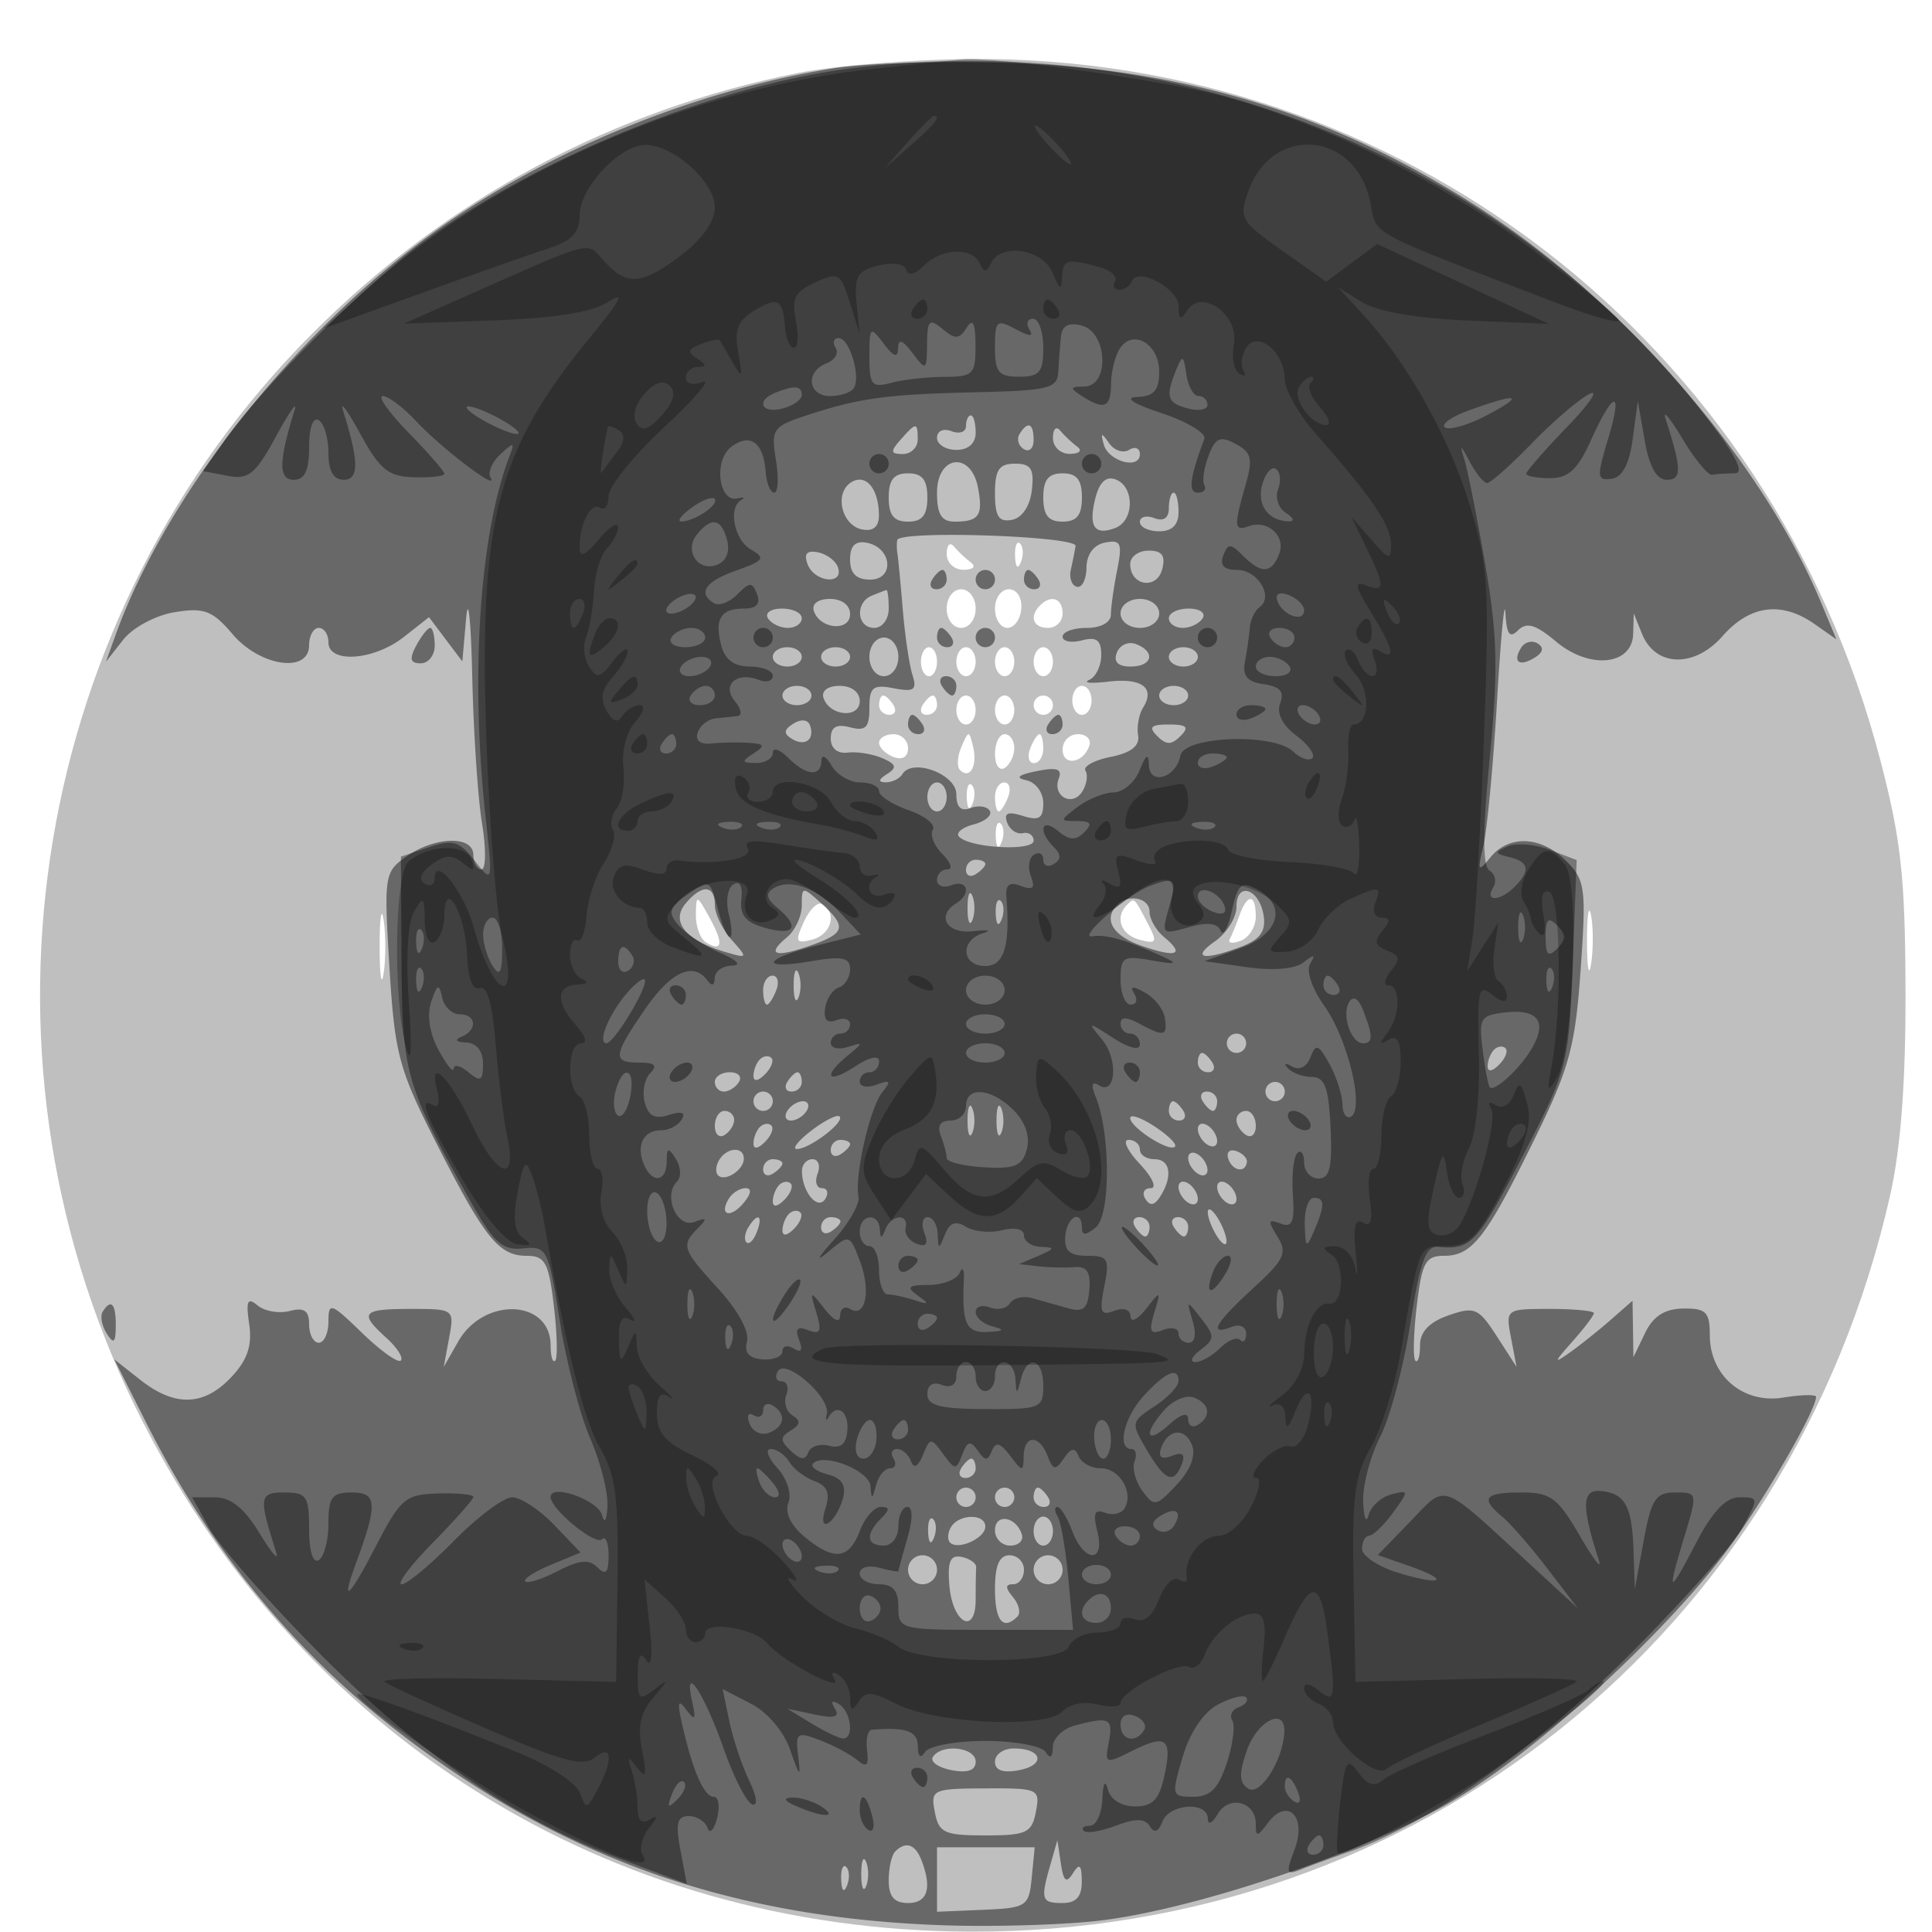 <svg xmlns="http://www.w3.org/2000/svg" width="200" height="200" fill="#000000"><path fill-opacity=".251" fill-rule="evenodd" d="M82.633 7.553c-19.188 3.812-36.307 12.976-50.205 26.875C3.303 63.552-4.163 108.4 13.937 145.5c16.587 33.999 48.875 54.333 86.485 54.465 46.315.163 84.983-30.782 95.244-76.222 1.108-4.907 1.622-11.758 1.592-21.243-.036-11.739-.46-15.594-2.624-23.872C183.303 35.283 145.008 5.78 100.5 6.107c-6.05.045-14.09.695-17.867 1.446M98 57.333c0 .927.777 1.66 1.75 1.652.999-.009 1.321-.336.75-.762-.55-.41-1.338-1.154-1.75-1.651s-.75-.155-.75.761m7.079.25c.048 1.165.285 1.402.604.605.289-.722.253-1.585-.079-1.917s-.568.258-.525 1.312M98 63c0 1.111.667 2 1.5 2s1.5-.889 1.5-2-.667-2-1.5-2-1.5.889-1.5 2m5 0c0 1.1.579 2 1.287 2s1.355-.9 1.438-2c.086-1.143-.466-2-1.287-2-.791 0-1.438.9-1.438 2m4.667-.333c-1.151 1.15-.729 2.333.833 2.333.825 0 1.5-.675 1.5-1.5 0-1.562-1.183-1.984-2.333-.833M95.333 68.5c0 .825.375 1.5.834 1.5s.833-.675.833-1.5-.375-1.5-.833-1.5c-.459 0-.834.675-.834 1.5m3.667 0c0 .825.45 1.5 1 1.5s1-.675 1-1.5-.45-1.5-1-1.5-1 .675-1 1.5m4 0c0 .825.45 1.5 1 1.5s1-.675 1-1.5-.45-1.5-1-1.5-1 .675-1 1.5m4 0c0 .825.45 1.5 1 1.5s1-.675 1-1.5-.45-1.5-1-1.5-1 .675-1 1.5m4 4c0 .825.45 1.5 1 1.5s1-.675 1-1.5-.45-1.5-1-1.5-1 .675-1 1.5M91 73c0 .55.477 1 1.059 1s.781-.45.441-1-.816-1-1.059-1-.441.45-.441 1m4.5 0c-.34.55-.141 1 .441 1S97 73.55 97 73s-.198-1-.441-1-.719.45-1.059 1m3.5.5c0 .825.45 1.5 1 1.5s1-.675 1-1.5-.45-1.5-1-1.5-1 .675-1 1.5m4 0c0 .825.45 1.5 1 1.5s1-.675 1-1.5-.45-1.5-1-1.5-1 .675-1 1.5m4-.5c0 .55.45 1 1 1s1-.45 1-1-.45-1-1-1-1 .45-1 1m-16 3.893c0 .491.675 1.152 1.5 1.469.914.35 1.5.001 1.5-.893 0-.808-.675-1.469-1.5-1.469s-1.5.402-1.5.893m8.531.4c-.428.986-.497 2.074-.155 2.417 1.016 1.015 1.835-.411 1.367-2.382-.414-1.747-.468-1.748-1.212-.035m3.469.766c0 1.132.45 1.781 1 1.441s1-1.266 1-2.059S104.55 76 104 76s-1 .927-1 2.059m3.638-.559c-.316.825-.139 1.5.393 1.5.533 0 .969-.675.969-1.5s-.177-1.5-.393-1.5-.652.675-.969 1.5m3.362.083c0 1.766 2.153 1.459 2.771-.395.218-.654-.317-1.188-1.188-1.188-.87 0-1.583.713-1.583 1.583m-9.921 5c.048 1.165.285 1.402.604.605.289-.722.253-1.585-.079-1.917s-.568.258-.525 1.312M103 82.5c0 .825.177 1.5.393 1.5s.652-.675.969-1.5.139-1.5-.393-1.5c-.533 0-.969.675-.969 1.5m.079 4.083c.048 1.165.285 1.402.604.605.289-.722.253-1.585-.079-1.917s-.568.258-.525 1.312M39.3 98c0 3.025.187 4.263.416 2.75s.229-3.987 0-5.5-.416-.275-.416 2.75m32.735-3.309c-.019 1.205.445 2.488 1.032 2.85 1.724 1.066 1.867.132.387-2.543-1.334-2.409-1.384-2.42-1.419-.307m11.184.728c-.947 2.078-.847 2.296.854 1.852 1.967-.515 2.613-2.729 1.073-3.681-.469-.29-1.337.533-1.927 1.829m33.448-1.752c-1.298 1.298-.641 3.107 1.316 3.618 1.748.457 1.85.264.864-1.633-1.457-2.805-1.407-2.759-2.18-1.985m11.647 1.083c-.342.963-.801 2.082-1.02 2.489-.219.406.3.47 1.154.143.854-.328 1.552-1.448 1.552-2.489 0-2.373-.866-2.447-1.686-.143m35.972 2.75c.008 2.75.202 3.756.432 2.236s.223-3.77-.014-5-.425.014-.418 2.764"/><path fill-opacity=".455" fill-rule="evenodd" d="M86.5 7.039c-13.455 2.098-27.925 7.765-39.278 15.382-15.338 10.29-29.753 28.021-35.295 43.412l-.96 2.667 1.791-2.276c1-1.272 3.358-2.531 5.341-2.853 3.04-.493 3.9-.165 5.976 2.277C26.93 69.006 32 69.737 32 66.789c0-.984.45-1.789 1-1.789s1 .675 1 1.5c0 2.212 4.704 1.878 7.797-.555l2.612-2.054 1.726 2.289 1.727 2.289.394-4.485c.217-2.466.5.241.629 6.016s.586 12.638 1.016 15.25.403 4.75-.06 4.75c-.462 0-.841-.675-.841-1.5 0-2.019-3.941-1.93-6.919.156-2.29 1.604-2.345 1.964-1.766 11.472.546 8.96.964 10.538 4.8 18.094C50.161 128.165 51.626 130 54.516 130c1.912 0 2.287.691 2.82 5.191.338 2.855.401 5.405.14 5.667-.262.261-.476-.445-.476-1.569 0-4.786-6.898-5.086-9.565-.416l-1.5 2.627.557-3c.552-2.973.517-3-3.967-3-5.068 0-5.401.397-2.519 3.006 1.104.998 1.772 2.05 1.485 2.336s-2.089-.999-4.006-2.857c-3.23-3.13-3.485-3.217-3.485-1.181 0 1.208-.45 2.196-1 2.196s-1-.858-1-1.906c0-1.416-.516-1.772-2.005-1.382-1.103.288-2.599.032-3.324-.57-1.053-.874-1.228-.485-.873 1.938.324 2.203-.183 3.701-1.851 5.476-2.828 3.01-5.833 3.108-9.397.305l-2.719-2.139 3.217 6.389c6.84 13.581 15.635 24.241 27.18 32.94 16.739 12.613 33.918 18.556 55.675 19.26 5.136.167 12.321-.055 15.967-.493 10.08-1.21 27.623-7.16 36.505-12.383 9.009-5.297 22.875-18.12 29.126-26.935 3.783-5.333 8.499-13.601 8.499-14.897 0-.263-1.524-.23-3.387.072-4.163.676-7.613-2.254-7.613-6.464 0-2.386-.398-2.784-2.75-2.75-1.923.027-3.112.791-3.955 2.539l-1.205 2.5-.045-2.924-.045-2.925-2.25 1.972c-1.238 1.085-3.15 2.612-4.25 3.394-1.695 1.205-1.657 1.036.25-1.112 1.237-1.394 2.25-2.73 2.25-2.969 0-.24-2.059-.436-4.575-.436-4.544 0-4.571.02-4.003 3l.572 3-2.05-3.179c-1.883-2.919-2.293-3.095-4.997-2.153-1.982.691-2.947 1.705-2.947 3.096 0 1.138-.214 1.855-.476 1.594-.261-.262-.198-2.812.14-5.667.533-4.5.908-5.191 2.82-5.191 2.91 0 4.349-1.851 9.332-12 3.652-7.437 4.254-9.64 4.812-17.617.591-8.433.479-9.276-1.495-11.25-2.587-2.587-5.909-2.75-7.841-.383-1.289 1.579-1.36 1.457-.726-1.25.386-1.65 1.021-8.4 1.41-15s.778-10.672.866-9.05c.12 2.233.439 2.669 1.315 1.793s1.83-.59 3.928 1.175c3.453 2.906 7.882 2.47 7.978-.785l.064-2.133.855 2.118c1.39 3.441 5.425 3.55 8.341.227 2.814-3.206 6.099-3.639 9.507-1.252l2.275 1.594-1.605-3.844c-6.112-14.636-20.393-31.139-35.282-40.77C138.234 11.88 122.851 7.122 104.5 6.506c-6.6-.222-14.7.018-18 .533M100 44.107c0 .609-.675.848-1.5.531-.842-.323-1.5-.025-1.5.679 0 .69.9 1.254 2 1.254 1.253 0 2-.666 2-1.785 0-.982-.225-1.786-.5-1.786s-.5.498-.5 1.107m-6.789 1.431c-1.066 1.208-1.022 1.462.25 1.462.846 0 1.539-.675 1.539-1.5 0-1.824-.15-1.82-1.789.038m12.332-.607c-.317.512-.118 1.213.441 1.559s1.016-.074 1.016-.931c0-1.757-.6-2.015-1.457-.628m3.457.402c0 .927.777 1.66 1.75 1.652.999-.009 1.321-.336.75-.762-.55-.41-1.338-1.154-1.75-1.651s-.75-.155-.75.761m5.257.667c.483 1.774 3.743 2.657 3.743 1.014 0-.622-.5-.823-1.112-.445-.611.378-1.546.067-2.076-.691-.793-1.133-.891-1.111-.555.122M97 51c0 2.242.463 3 1.833 3 2.518 0 2.958-.644 2.407-3.524-.725-3.793-4.24-3.359-4.24.524m6 .073c0 2.387.391 3 1.75 2.742 1.055-.2 1.876-1.42 2.066-3.074.255-2.206-.087-2.741-1.75-2.741-1.64 0-2.066.634-2.066 3.073m-14.875-1.15c-1.796 1.109-1.013 4.475 1.136 4.889 1.142.22 1.734-.291 1.724-1.489-.023-2.754-1.351-4.333-2.86-3.4M92 51.5c0 1.833.533 2.5 2 2.5s2-.667 2-2.5-.533-2.5-2-2.5-2 .667-2 2.5m16 0c0 1.833.533 2.5 2 2.5s2-.667 2-2.5-.533-2.5-2-2.5-2 .667-2 2.5m5.39.082c-.736 2.934-.087 3.899 2.067 3.073 1.971-.757 2.009-4.262.053-5.013-1.003-.385-1.695.249-2.12 1.94m7.61 1.025c0 1.018-.55 1.396-1.5 1.031-.825-.316-1.5-.139-1.5.393 0 .533.9.969 2 .969q2 0 2-2c0-1.1-.225-2-.5-2s-.5.723-.5 1.607m-28.118 3.301c-.066.325-.056.957.02 1.404.077.446.324 3.03.549 5.743.225 2.712.677 5.774 1.004 6.804.497 1.564.178 1.794-1.93 1.391-2.16-.413-2.525-.119-2.525 2.04 0 2.03-.39 2.421-2 2-1.414-.37-2-.031-2 1.156 0 1.016.692 1.594 1.75 1.463.963-.119 2.575.14 3.584.576 1.443.624 1.549.974.5 1.639-.91.577-.955.85-.143.861.655.008 1.432-.375 1.726-.851 1.044-1.69 5.583.009 5.583 2.09 0 1.339.48 1.806 1.468 1.427.807-.31 1.702-.184 1.989.279.286.463-.467 1.101-1.675 1.417-1.207.315-1.876.893-1.486 1.283 1.174 1.173 7.704 1.511 7.704.398 0-.565-.506-.915-1.125-.778-.619.138-1.347-.36-1.618-1.105-.359-.985.084-1.172 1.625-.683 1.674.532 2.118.255 2.118-1.321 0-1.097-.787-2.162-1.75-2.367-1.193-.255-.856-.556 1.058-.946 2.092-.427 2.677-.231 2.294.768-.703 1.831 1.42 2.986 2.444 1.33.452-.732.597-1.695.322-2.14s.897-1.089 2.606-1.431c2.114-.423 3.022-1.138 2.841-2.238-.146-.889.088-2.179.519-2.867 1.281-2.042-.129-3.099-3.589-2.69-1.785.211-2.682.134-1.995-.172.688-.305 1.25-1.47 1.25-2.588 0-1.541-.484-1.907-2-1.51-1.1.287-2 .115-2-.384 0-.498 1.125-.906 2.5-.906 1.455 0 2.5-.575 2.5-1.375 0-.756.29-2.827.645-4.601.56-2.799.394-3.178-1.25-2.857-1.169.227-1.906 1.22-1.923 2.593-.016 1.223-.463 2.115-.994 1.982s-.813-.917-.629-1.742c.185-.825.407-1.939.494-2.476.167-1.038-18.254-1.653-18.461-.616M88 57.927c0 1.431.642 2.073 2.073 2.073 2.563 0 2.272-3.31-.334-3.812-1.2-.231-1.739.308-1.739 1.739m-4.39.5c.71 1.849 3.753 2.162 3.14.323-.228-.687-1.164-1.395-2.079-1.573-1.16-.225-1.481.154-1.061 1.25m33.39-.034c0 2.251 2.743 2.697 3.308.538.368-1.409-.01-1.931-1.402-1.931-1.048 0-1.906.627-1.906 1.393M96.5 60c-.34.55-.141 1 .441 1S98 60.55 98 60s-.198-1-.441-1-.719.45-1.059 1m4.5 0c0 .55.45 1 1 1s1-.45 1-1-.45-1-1-1-1 .45-1 1m5 0c0 .55.477 1 1.059 1s.781-.45.441-1-.816-1-1.059-1-.441.45-.441 1m-15.75 1.662c-1.758.71-1.562 3.338.25 3.338.833 0 1.5-.889 1.5-2 0-1.1-.112-1.964-.25-1.921s-.812.306-1.5.583m-6 1.588c.63 1.892 3.75 2.161 3.75.323 0-.927-.855-1.573-2.083-1.573-1.222 0-1.912.517-1.667 1.25m31.75.25c0 .833.889 1.5 2 1.5s2-.667 2-1.5-.889-1.5-2-1.5-2 .667-2 1.5m-36.5.5c.34.55 1.266 1 2.059 1S83 64.55 83 64s-.927-1-2.059-1-1.781.45-1.441 1m41.5 0c0 .55.648 1 1.441 1s1.719-.45 2.059-1-.309-1-1.441-1-2.059.45-2.059 1m-77.911 2.833c-.741 1.385-.627 1.834.465 1.834.795 0 1.446-.825 1.446-1.834 0-1.008-.209-1.833-.465-1.833-.255 0-.906.825-1.446 1.833M97 66c0 .55.477 1 1.059 1s.781-.45.441-1-.816-1-1.059-1-.441.45-.441 1m4 0c0 .55.45 1 1 1s1-.45 1-1-.45-1-1-1-1 .45-1 1m-11 2c0 1.111.667 2 1.5 2s1.5-.889 1.5-2-.667-2-1.5-2-1.5.889-1.5 2m25.614-.437c-.364.949.117 1.437 1.417 1.437 2.276 0 2.638-1.529.552-2.33a1.534 1.534 0 0 0-1.969.893m41.855-.513c-.918 1.486-.188 2.012 1.417 1.021.859-.532.962-1.047.29-1.462-.571-.353-1.339-.154-1.707.441M80 68c0 .55.675 1 1.5 1s1.5-.45 1.5-1-.675-1-1.5-1-1.5.45-1.5 1m5 0c0 .55.675 1 1.5 1s1.5-.45 1.5-1-.675-1-1.5-1-1.5.45-1.5 1m36 0c0 .55.675 1 1.5 1s1.5-.45 1.5-1-.675-1-1.5-1-1.5.45-1.5 1m-23.5 3c.34.55.816 1 1.059 1s.441-.45.441-1-.477-1-1.059-1-.781.45-.441 1M81 72c0 .55.675 1 1.5 1s1.5-.45 1.5-1-.675-1-1.5-1-1.5.45-1.5 1m4.25.25c.63 1.892 3.75 2.161 3.75.323 0-.927-.855-1.573-2.083-1.573-1.222 0-1.912.517-1.667 1.25M120 72c0 .55.675 1 1.5 1s1.5-.45 1.5-1-.675-1-1.5-1-1.5.45-1.5 1m-37.857 2.907c-1.006.625-1.053 1.03-.183 1.568 1.372.848 2.402.097 1.894-1.38-.208-.606-.914-.683-1.711-.188M94 75c0 .55.477 1 1.059 1s.781-.45.441-1-.816-1-1.059-1-.441.45-.441 1m14.5 0c-.34.55-.141 1 .441 1S110 75.55 110 75s-.198-1-.441-1-.719.45-1.059 1m11.3 1.2c.933.933 1.467.933 2.4 0s.667-1.2-1.2-1.2-2.133.267-1.2 1.2M96 82.5c0 .825.45 1.5 1 1.5s1-.675 1-1.5-.45-1.5-1-1.5-1 .675-1 1.5m4 7.559c0 .582.45.781 1 .441s1-.816 1-1.059-.45-.441-1-.441-1 .477-1 1.059M70.958 93.55c-1.543 1.859.022 3.785 4.042 4.976 2.423.717 2.446.679.75-1.222-.963-1.079-1.75-2.714-1.75-3.633 0-2.094-1.359-2.148-3.042-.121M83 93.723c0 1.117-.686 2.601-1.524 3.297-2.189 1.817-1.283 2.157 2.362.887 3.696-1.289 3.871-1.955 1.162-4.407-1.938-1.754-2-1.747-2 .223m17.158.277c0 1.375.227 1.938.504 1.25.278-.687.278-1.812 0-2.5-.277-.687-.504-.125-.504 1.25M128 93.86c0 1.115-1 2.727-2.223 3.583-2.525 1.769-1.184 2.042 2.727.555 1.917-.728 2.548-1.593 2.315-3.171-.415-2.824-2.819-3.648-2.819-.967m-24.921.723c.048 1.165.285 1.402.604.605.289-.722.253-1.585-.079-1.917s-.568.258-.525 1.312m12.588-.916c-1.494 1.493-.489 3.199 2.495 4.24 3.645 1.27 4.551.93 2.362-.887-.838-.696-1.524-1.885-1.524-2.642 0-1.425-2.159-1.885-3.333-.711M82.158 102c0 1.375.227 1.938.504 1.25.278-.687.278-1.812 0-2.5-.277-.687-.504-.125-.504 1.25m-3.158.5c0 .825.177 1.5.393 1.5s.652-.675.969-1.5.139-1.5-.393-1.5c-.533 0-.969.675-.969 1.5m48 5.5c0 .55.45 1 1 1s1-.45 1-1-.45-1-1-1-1 .45-1 1m27.667.667c-.367.366-.667 1.131-.667 1.7 0 .626.466.567 1.183-.15.651-.651.951-1.416.667-1.7s-.817-.217-1.183.15m-76 1c-.367.366-.667 1.131-.667 1.7 0 .626.466.567 1.183-.15.651-.651.951-1.416.667-1.7s-.817-.217-1.183.15M124 110c0 .55.477 1 1.059 1s.781-.45.441-1-.816-1-1.059-1-.441.45-.441 1m-50 2c0 .55.423 1 .941 1s1.219-.45 1.559-1-.084-1-.941-1-1.559.45-1.559 1m7.5 0c-.34.55-.141 1 .441 1S83 112.55 83 112s-.198-1-.441-1-.719.45-1.059 1m49.5 1c0 .55.45 1 1 1s1-.45 1-1-.45-1-1-1-1 .45-1 1m-53 1c0 .55.45 1 1 1s1-.45 1-1-.45-1-1-1-1 .45-1 1m46.5 0c.34.55.816 1 1.059 1s.441-.45.441-1-.477-1-1.059-1-.781.45-.441 1m-43 1c-.34.55-.168 1 .382 1s1.278-.45 1.618-1 .168-1-.382-1-1.278.45-1.618 1m18.658 1c0 1.375.227 1.938.504 1.25.278-.687.278-1.812 0-2.5-.277-.687-.504-.125-.504 1.25m3 0c0 1.375.227 1.938.504 1.25.278-.687.278-1.812 0-2.5-.277-.687-.504-.125-.504 1.25M121 115c0 .55.477 1 1.059 1s.781-.45.441-1-.816-1-1.059-1-.441.45-.441 1m-47 1.559c0 .857.45 1.281 1 .941s1-1.041 1-1.559-.45-.941-1-.941-1 .702-1 1.559m9.985.487c-1.367 1.05-2.035 1.905-1.485 1.9 1.323-.013 4.978-2.802 4.412-3.367-.243-.243-1.56.417-2.927 1.467m33.015-1.31c0 .974 4.035 3.562 4.629 2.969.238-.239-.706-1.18-2.098-2.093-1.392-.912-2.531-1.306-2.531-.876m11 .205c0 .518.45 1.219 1 1.559s1-.084 1-.941-.45-1.559-1-1.559-1 .423-1 .941m-49.333.726c-.367.366-.667 1.131-.667 1.7 0 .626.466.567 1.183-.15.651-.651.951-1.416.667-1.7s-.817-.217-1.183.15m45.333.215c0 .55.45 1.278 1 1.618s1 .168 1-.382-.45-1.278-1-1.618-1-.168-1 .382m-38 2.177c0 .582.45.781 1 .441s1-.816 1-1.059-.45-.441-1-.441-1 .477-1 1.059m32 1.441c1.296 1.379 1.796 2.5 1.115 2.5-.678 0-.925.498-.549 1.107.477.771.944.696 1.544-.25 1.327-2.094 1.048-3.857-.61-3.857-.825 0-1.5-.45-1.5-1s-.528-1-1.174-1-.118 1.125 1.174 2.5m-43.541-.433c-.363.586-.419 1.306-.126 1.6.717.716 2.667-.546 2.667-1.726 0-1.278-1.726-1.193-2.541.126m48.541-.185c0 .55.45 1.278 1 1.618s1 .168 1-.382-.45-1.278-1-1.618-1-.168-1 .382m4.15.068c.43 1.289 1.801 1.521 1.925.325.041-.399-.465-.905-1.125-1.125s-1.02.14-.8.8M79 121.059c0 .582.45.781 1 .441s1-.816 1-1.059-.45-.441-1-.441-1 .477-1 1.059m4.015.191c.027 2.171 1.654 4.094 2.419 2.857.376-.609.222-1.107-.344-1.107-.565 0-.768-.675-.452-1.5.317-.825.078-1.5-.531-1.5s-1.1.563-1.092 1.25m-2.348 1.417c-.367.366-.667 1.131-.667 1.7 0 .626.466.567 1.183-.15.651-.651.951-1.416.667-1.7s-.817-.217-1.183.15m41.333.215c0 .55.45 1.278 1 1.618s1 .168 1-.382-.45-1.278-1-1.618-1-.168-1 .382m4 0c0 .55.45 1.278 1 1.618s1 .168 1-.382-.45-1.278-1-1.618-1-.168-1 .382m-50.541 1.185c-1.076 1.741.149 2.11 1.521.457.789-.95.865-1.524.201-1.524-.584 0-1.36.48-1.722 1.067m6.208 1.6c-.367.366-.667 1.131-.667 1.7 0 .626.466.567 1.183-.15.651-.651.951-1.416.667-1.7s-.817-.217-1.183.15m43.364-.167c0 .55.436 1.675.969 2.5s.969 1.05.969.5-.436-1.675-.969-2.5-.969-1.05-.969-.5m-47.572 1.567c-.363.586-.445 1.281-.183 1.543s.743-.218 1.069-1.067c.676-1.762.1-2.072-.886-.476m7.541-.008c0 .582.45.781 1 .441s1-.816 1-1.059-.45-.441-1-.441-1 .477-1 1.059m32.5-.059c.34.55.816 1 1.059 1s.441-.45.441-1-.477-1-1.059-1-.781.45-.441 1m4 0c.34.55.816 1 1.059 1s.441-.45.441-1-.477-1-1.059-1-.781.45-.441 1m-110.875 8.798c-.271.439-.08 1.451.426 2.25.717 1.134.922.959.934-.798.015-2.313-.493-2.856-1.36-1.452M99.5 152c-.34.55-.141 1 .441 1s1.059-.45 1.059-1-.198-1-.441-1-.719.45-1.059 1m-.5 3c0 .55.45 1 1 1s1-.45 1-1-.45-1-1-1-1 .45-1 1m4 0c0 .55.45 1 1 1s1-.45 1-1-.45-1-1-1-1 .45-1 1m4 0c0 .55.477 1 1.059 1s.781-.45.441-1-.816-1-1.059-1-.441.45-.441 1m-10.921 3.583c.048 1.165.285 1.402.604.605.289-.722.253-1.585-.079-1.917s-.568.258-.525 1.312m2.38-.516c-.363.586-.409 1.317-.102 1.623.822.823 3.643-.461 3.643-1.659 0-1.357-2.697-1.33-3.541.036m4.541.35c0 .87.713 1.583 1.583 1.583.871 0 1.406-.534 1.188-1.187-.618-1.855-2.771-2.162-2.771-.396m4 .083c0 .825.45 1.5 1 1.5s1-.675 1-1.5-.45-1.5-1-1.5-1 .675-1 1.5m-13 4c0 .825.675 1.5 1.5 1.5s1.5-.675 1.5-1.5-.675-1.5-1.5-1.5-1.5.675-1.5 1.5m4.276 1.601c.319 3.941 2.724 5.249 2.724 1.482 0-1.421.024-2.921.053-3.333s-.643-.895-1.494-1.072c-1.183-.247-1.485.44-1.283 2.923m4.724.399c0 3.302.839 4.328 2.325 2.842.362-.362.156-1.262-.456-2-.819-.987-.817-1.342.009-1.342.617 0 1.122-.675 1.122-1.5s-.675-1.5-1.5-1.5c-1.048 0-1.5 1.056-1.5 3.5m4-2c0 .825.675 1.5 1.5 1.5s1.5-.675 1.5-1.5-.675-1.5-1.5-1.5-1.5.675-1.5 1.5m-10.429 19.386c-.301.487.572 1.099 1.941 1.361 1.665.318 2.488.025 2.488-.886 0-1.501-3.559-1.883-4.429-.475m6.429.475c0 .911.823 1.204 2.488.886 2.823-.54 2.407-2.247-.547-2.247-1.068 0-1.941.613-1.941 1.361m-6.229 5.219c.412 2.157.981 2.42 5.229 2.42 4.263 0 4.816-.259 5.235-2.447.452-2.367.281-2.446-5.23-2.42-5.482.026-5.68.119-5.234 2.447m-4.104 4.087c-.367.366-.667 1.716-.667 3 0 1.666.571 2.333 2 2.333 2.022 0 2.503-1.526 1.393-4.418-.644-1.679-1.631-2.01-2.726-.915m4.333 2.9v3.337l4.75-.202c4.541-.193 4.763-.34 5.055-3.337l.305-3.134H97zM108.743 193c-1.049 3.664-.943 4 1.257 4 1.412 0 1.995-.662 1.985-2.25-.012-1.711-.23-1.912-.91-.838-.687 1.087-.977.856-1.255-1l-.361-2.412zm-19.585 1c0 1.375.227 1.938.504 1.25.278-.687.278-1.812 0-2.5-.277-.687-.504-.125-.504 1.25m-2.079.583c.048 1.165.285 1.402.604.605.289-.722.253-1.585-.079-1.917s-.568.258-.525 1.312"/><path fill-opacity=".385" fill-rule="evenodd" d="M88 7.09c-14.309 1.842-32.829 9.415-44.5 18.196-6.306 4.745-16.564 15.038-20.28 20.35l-2.194 3.136 2.534.484c2.178.417 2.885-.163 5.043-4.136 1.38-2.541 2.227-3.72 1.883-2.62-1.649 5.268-1.67 7.167-.078 7.167 1.143 0 1.592-.957 1.592-3.393 0-2.007.408-3.14 1-2.774.55.34 1 1.866 1 3.392 0 1.871.519 2.775 1.592 2.775 1.592 0 1.571-1.908-.08-7.167-.345-1.1.456-.017 1.781 2.407 2.028 3.712 2.904 4.421 5.557 4.5 1.733.051 3.15-.113 3.15-.365s-1.666-2.164-3.703-4.25S39.057 41 39.623 41c.565 0 2.119 1.169 3.453 2.598 2.639 2.828 8.642 7.382 7.71 5.849-.317-.521.137-1.607 1.009-2.414 1.403-1.299 1.513-1.277.951.187-3.094 8.062-4.07 22.695-2.486 37.28.756 6.957.749 6.985-1.104 4.618-1.605-2.051-2.266-2.247-4.76-1.41l-2.896.973.067 10.91c.071 11.6.426 12.823 7.222 24.909 2.351 4.18 3.231 4.956 5.372 4.734 2.459-.255 2.608.038 3.79 7.5.676 4.271 2.089 9.736 3.139 12.143 1.051 2.408 1.858 5.558 1.794 7-.066 1.492-.304 1.915-.553.979-.418-1.571-5.331-3.315-5.331-1.892 0 1.254 4.636 5.066 5.324 4.378.372-.371.676.39.676 1.691 0 1.782-.284 2.083-1.149 1.218s-1.876-.772-4.093.374c-1.619.837-3.141 1.325-3.383 1.083-.242-.241.948-1.013 2.644-1.716l3.082-1.277-2.737-2.857c-1.506-1.572-3.46-2.858-4.343-2.858-.882 0-3.592 2.025-6.021 4.5s-4.866 4.5-5.416 4.5.893-1.93 3.208-4.288c2.314-2.358 4.208-4.496 4.209-4.75s-1.647-.415-3.659-.359c-3.381.096-3.873.515-6.454 5.5-2.783 5.377-3.657 6.112-2.034 1.712 2.255-6.116 2.19-7.315-.398-7.315-2.095 0-2.456.469-2.456 3.191 0 1.755-.45 3.469-1 3.809-.6.371-1-.906-1-3.191 0-3.414-.264-3.809-2.546-3.809-2.63 0-2.695.454-.874 6.157.323 1.014-.438.156-1.693-1.907-1.599-2.63-2.985-3.75-4.64-3.75h-2.36l1.806 3.232c.994 1.777 6.082 7.553 11.307 12.834 10.331 10.442 20.297 17.253 31.309 21.398l6.785 2.554-.658-3.509c-.52-2.768-.336-3.509.869-3.509.841 0 1.712.551 1.936 1.224.225.674.67.224.99-1s.163-2.224-.349-2.224c-1.004 0-2.187-2.716-3.266-7.5-.528-2.339-.431-2.669.44-1.5.903 1.212 1.016 1.04.587-.894-.91-4.101 1.232-.885 3.276 4.921 1.049 2.978 2.378 5.572 2.952 5.763.607.203.475-.832-.317-2.471-.748-1.55-1.673-4.315-2.053-6.144l-.693-3.326 2.935 1.518c1.729.894 3.403 2.876 4.076 4.825.958 2.777 1.089 2.88.816.642-.303-2.484-.15-2.6 2.237-1.693 1.409.536 3.145 1.458 3.857 2.049.996.826 1.234.597 1.033-.995-.144-1.138.076-2.098.488-2.132 3.532-.296 4.752.135 4.765 1.687.01 1.115.282 1.337.75.611.404-.626 3.21-1.139 6.235-1.139s5.831.513 6.235 1.139c.479.743.74.57.75-.494.008-.899 1.028-1.905 2.265-2.237 3.599-.964 4.009-.766 3.536 1.709-.433 2.267-.358 2.294 2.446.895 3.542-1.767 4.153-1.266 3.284 2.694-.52 2.365-1.215 3.072-3.022 3.072-1.395 0-2.533-.71-2.805-1.75-.281-1.077-.502-.692-.573 1-.064 1.512-.641 2.75-1.283 2.75s-.929.238-.638.528c.29.29 1.79.048 3.333-.539 2.032-.772 2.998-.757 3.5.056.467.756.892.606 1.301-.461.718-1.869 4.657-2.149 4.701-.334.018.713.459.515 1.027-.458 1.167-2.003 3.943-1.294 3.943 1.006 0 1.399.147 1.388 1.25-.088 2.02-2.703 4.069-.678 2.77 2.737-.94 2.471-.86 2.701.711 2.065.973-.394 3.119-1.183 4.769-1.752 8.122-2.803 19.327-10.638 28.974-20.26 5.514-5.5 10.839-11.463 11.833-13.25 1.775-3.194 1.771-3.25-.231-3.25-1.417 0-2.791 1.447-4.51 4.75-2.87 5.513-3.046 5.401-1.178-.75 1.348-4.441 1.335-4.5-.975-4.5-2.019 0-2.466.686-3.258 5l-.917 5-.135-4c-.155-4.638-.886-5.94-3.459-6.157-1.894-.159-1.927 1.649-.132 7.157.358 1.1-.524-.025-1.961-2.5-2.303-3.967-3.024-4.5-6.082-4.5-3.809 0-4.263.596-1.931 2.531.846.702 2.949 3.12 4.673 5.373l3.136 4.096-4.923-4.536c-9.49-8.741-8.592-8.418-12.424-4.464l-3.369 3.476 3.236 1.127c4.404 1.536 3.44 2.111-1.168.697-2.034-.625-3.699-1.735-3.699-2.468s.338-1.346.75-1.363c.412-.018 1.524-1.097 2.47-2.399 1.65-2.271 1.642-2.347-.196-1.866-1.054.276-2.114 1.243-2.354 2.149s-.49.28-.554-1.392.726-4.69 1.755-6.709c1.03-2.019 2.438-7.307 3.129-11.752.995-6.399 1.595-8.05 2.879-7.926 3.421.33 4.041-.334 8.705-9.324 4.707-9.071 4.807-9.457 5.218-19.983l.418-10.733-2.782-1.058c-1.531-.582-3.493-.745-4.36-.362-1.383.61-1.362.747.172 1.114 2.051.491 2.215 1.407.55 3.072-1.51 1.51-3.15 1.575-2.231.088.378-.611.213-1.405-.366-1.763-.737-.455-.732-3.965.019-11.698.88-9.072.796-12.646-.471-19.987-.848-4.917-1.829-9.84-2.178-10.94-.486-1.532-.358-1.474.549.25.651 1.237 1.474 2.25 1.828 2.25s2.423-1.836 4.597-4.079c2.174-2.244 4.853-4.548 5.953-5.12s.088.942-2.25 3.367-4.25 4.616-4.25 4.87 1.107.462 2.461.462c1.882 0 2.864-.894 4.174-3.798 2.413-5.352 3.414-5.515 1.844-.3-1.199 3.986-1.167 4.376.349 4.158 1.126-.162 1.843-1.517 2.195-4.15l.523-3.91.712 4.083c.481 2.756 1.226 4.084 2.294 4.084 1.564 0 1.54-1.125-.138-6.324-.328-1.014.458-.087 1.745 2.06s2.679 3.834 3.091 3.75 1.451-.153 2.308-.153c1.078 0 .191-1.773-2.875-5.75C156.198 16.688 121.943 2.721 88 7.09m7.968 28.538c-.03 2.741-.098 2.784-1.5.931-1.058-1.4-1.477-1.539-1.5-.5s-.441.899-1.5-.5C90.082 33.726 90 33.802 90 36.926c0 2.942.249 3.241 2.25 2.704 1.237-.331 3.713-.609 5.5-.616 3-.013 3.249-.264 3.235-3.264-.011-2.339-.27-2.848-.924-1.814-.753 1.19-1.178 1.211-2.485.127-1.372-1.138-1.58-.936-1.608 1.565m7.032.337c0 2.571.382 3.035 2.5 3.035 2.111 0 2.5-.467 2.5-3 0-1.65-.477-3-1.059-3s-.753.495-.379 1.1c.477.773.049.762-1.441-.035-1.945-1.041-2.121-.883-2.121 1.9m6.829-1.121a85 85 0 0 0-.271 3.611c-.089 1.762-.936 1.975-8.579 2.152-9.27.214-12.028.594-17.544 2.414-3.44 1.136-3.626 1.412-3.11 4.594.302 1.862.223 3.385-.175 3.385s-.797-.967-.886-2.149c-.231-3.059-1.599-4.062-3.552-2.605-1.86 1.388-1.334 5.806.637 5.349.633-.147.813-.078.401.152-1.407.787-.754 4.151 1 5.152 1.524.869 1.33 1.147-1.5 2.147-3.249 1.149-4.061 2.335-2.331 3.404.506.313 1.587-.099 2.403-.915 1.306-1.305 1.552-1.307 2.049-.009q.564 1.473-1.343 1.474c-2.418 0-3.082 1.076-2.363 3.826.383 1.465 1.346 2.174 2.952 2.174 1.31 0 2.383.436 2.383.969s-.653.717-1.452.411c-2.29-.879-3.868.53-2.474 2.209.644.776.778 1.463.298 1.526-.479.064-1.508.176-2.286.25s-1.615.734-1.86 1.467c-.278.828.256 1.257 1.413 1.134 1.024-.108 2.761-.138 3.861-.066 1.667.109 1.75.292.5 1.1-1.282.828-1.246.972.25.985.963.008 1.75-.467 1.75-1.056 0-.59.707-.365 1.571.5 1.891 1.89 3.418 2.032 3.459.321.017-.694.484-.471 1.05.5.561.963 1.897 1.75 2.97 1.75 1.072 0 1.95.406 1.95.902s1.384 1.385 3.075 1.974c1.691.59 2.812 1.498 2.491 2.018s.127 1.656.996 2.525c.87.87 1.099 1.581.509 1.581-.589 0-1.071.498-1.071 1.107s.675.848 1.5.531c1.666-.639 2.076.888.5 1.862-2.133 1.318-.983 3.221 1.75 2.897 1.513-.179 1.963-.083 1 .212-2.407.739-2.212 3.391.25 3.391 1.954 0 2.593-2.116 2.177-7.211-.098-1.205.351-1.524 1.515-1.077 1.239.476 1.497.223 1.025-1.006-.346-.903-.199-1.908.327-2.233s.956-.088.956.527.489.816 1.087.446c.783-.484.783-.976 0-1.759-1.677-1.677-1.286-3.097.455-1.652 1.169.97 1.824.999 2.7.123.877-.877.699-1.158-.733-1.158-1.832 0-1.831-.046.05-1.468 1.067-.808 2.743-1.483 3.723-1.5.98-.018 2.189-1.045 2.687-2.282.673-1.675.92-1.811.968-.531.078 2.132 2.816 1.301 3.257-.989.392-2.033 9.626-2.375 11.675-.432.753.713 1.646 1.02 1.985.681s-.412-1.391-1.668-2.338c-1.455-1.098-2.057-2.314-1.658-3.353.452-1.177-.02-1.72-1.702-1.958-1.712-.243-2.226-.858-1.949-2.33.208-1.1.433-2.675.5-3.5.068-.825.526-1.792 1.019-2.149 1.487-1.078-.193-3.851-2.333-3.851-1.352 0-1.817-.478-1.434-1.474.498-1.299.74-1.299 2.04 0 1.917 1.918 2.968 1.863 3.758-.196.707-1.843-1.216-3.569-3.177-2.851-1.496.548-1.537.007-.319-4.237.789-2.753.635-3.404-1.016-4.288-1.613-.863-2.096-.648-2.814 1.252-.476 1.262-.667 2.631-.425 3.044s-.065.75-.684.75c-1.022 0-.837-1.51.681-5.563.219-.585-1.756-1.78-4.388-2.655-3.044-1.012-3.966-1.626-2.535-1.686 1.716-.073 2.25-.697 2.25-2.627 0-2.88-2.751-4.472-4.086-2.365-.486.768-.89 2.409-.899 3.646-.016 2.452-.711 2.739-3.015 1.25-1.282-.828-1.246-.972.25-.985 2.634-.023 2.412-5.609-.25-6.305-1.372-.358-2.054-.002-2.171 1.134m-23.325 1.163c.343.554-.081 1.277-.941 1.607-2.222.853-1.94 3.386.378 3.386 1.068 0 2.171-.372 2.452-.826.742-1.202-.462-5.174-1.569-5.174-.518 0-.662.453-.32 1.007m35.237 2.325c-1.12 2.769-.924 3.387 1.259 3.958 1.1.287 2 .115 2-.384a.92.92 0 0 0-.93-.906c-.512 0-1.079-1.013-1.259-2.25-.295-2.016-.406-2.06-1.07-.418m-41.491 2.33c-2.047.826-1.417 2.194.75 1.628 1.1-.288 2-.921 2-1.407 0-.953-.78-1.016-2.75-.221m71.851 1.806c-1.87.676-2.995 1.48-2.5 1.785.495.306 2.475-.282 4.399-1.306 3.953-2.104 3.153-2.306-1.899-.479M50 43.5c1.375.786 2.95 1.429 3.5 1.429s-.125-.643-1.5-1.429-2.95-1.429-3.5-1.429.125.643 1.5 1.429M90 48c0 .55.45 1 1 1s1-.45 1-1-.45-1-1-1-1 .45-1 1m22 0c0 .55.45 1 1 1s1-.45 1-1-.45-1-1-1-1 .45-1 1m18.651 2.225c-.552 2.111.691 3.744 2.849 3.744.55 0 .372-.397-.396-.883-.767-.486-1.125-1.59-.793-2.453s.222-1.803-.241-2.09-1.102.471-1.419 1.682m-59.094 2.357c-1.066.78-1.516 1.411-.998 1.403 1.382-.023 3.961-1.799 3.41-2.349-.259-.26-1.345.166-2.412.946m.623 2.702c-1.401 1.687.048 3.949 2.039 3.185.957-.367 1.364-1.347 1.054-2.534-.588-2.248-1.593-2.46-3.093-.651M70 62c-.793.49-1.217 1.116-.942 1.391S70.207 63.49 71 63s1.217-1.116.942-1.391S70.793 61.51 70 62m62.229.187c.498 1.495 2.771 2.318 2.771 1.003 0-.537-.713-1.249-1.584-1.584-.973-.373-1.431-.15-1.187.581M69.5 66c-.34.55.309 1 1.441 1S73 66.55 73 66s-.648-1-1.441-1-1.719.45-2.059 1m8.5 0c0 .55.45 1 1 1s1-.45 1-1-.45-1-1-1-1 .45-1 1m46 0c0 .55.45 1 1 1s1-.45 1-1-.45-1-1-1-1 .45-1 1m7.5 0c.34.55 1.041 1 1.559 1s.941-.45.941-1-.702-1-1.559-1-1.281.45-.941 1m-61 3c-.34.55.057 1 .882 1s1.778-.45 2.118-1-.057-1-.882-1-1.778.45-2.118 1m59.5 0c0 .55.927 1 2.059 1s1.781-.45 1.441-1-1.266-1-2.059-1-1.441.45-1.441 1m-58.5 3c-.34.55.084 1 .941 1S74 72.55 74 72s-.423-1-.941-1-1.219.45-1.559 1m56.5 1.969c0 .532.675.709 1.5.393.825-.317 1.5-.753 1.5-.969s-.675-.393-1.5-.393-1.5.436-1.5.969m6.5.031c.34.55 1.068 1 1.618 1s.722-.45.382-1-1.068-1-1.618-1-.722.45-.382 1m-66 3c-.34.55-.141 1 .441 1S70 77.55 70 77s-.198-1-.441-1-.719.45-1.059 1m55.5 1.969c0 .532.675.709 1.5.393.825-.317 1.5-.753 1.5-.969s-.675-.393-1.5-.393-1.5.436-1.5.969m-49.187 6.714c.721.289 1.584.253 1.916-.079s-.258-.568-1.312-.525c-1.165.048-1.402.285-.604.604m4 0c.721.289 1.584.253 1.916-.079s-.258-.568-1.312-.525c-1.165.048-1.402.285-.604.604m45 0c.721.289 1.584.253 1.916-.079s-.258-.568-1.312-.525c-1.165.048-1.402.285-.604.604m-52.614 6.89c-1.935 1.356-2.091 1.852-.997 3.17.713.86 2.647 2.152 4.298 2.871 1.841.802 2.324 1.323 1.25 1.347-.963.021-1.757.602-1.765 1.289-.01.774-.295.869-.75.25-1.466-1.994-3.791-.918-6.481 3-3.323 4.841-3.389 5.5-.554 5.5 1.581 0 1.895.305 1.116 1.084-.597.597-.856 1.959-.576 3.028.37 1.418 1.05 1.772 2.509 1.309 1.328-.422 1.771-.263 1.317.472-.376.609-1.306 1.107-2.066 1.107-1.839 0-2.647 1.453-1.896 3.41.817 2.13 2.392 2.026 2.411-.16.013-1.485.158-1.524.959-.258.518.82.564 1.87.1 2.334-1.461 1.461.01 4.855 1.807 4.171 1.298-.493 1.371-.365.369.644-1.775 1.788-1.643 2.178 2.137 6.306 1.985 2.167 3.203 4.406 2.941 5.408-.308 1.177.195 1.759 1.612 1.866 1.133.085 2.06-.294 2.06-.842s.526-.672 1.17-.274q1.169.722.551-.89c-.45-1.172-.192-1.449.945-1.013 1.256.482 1.423.127.846-1.801-.701-2.342-.68-2.352.853-.401.962 1.224 1.584 1.492 1.603.691.018-.72.485-1.029 1.039-.687 1.593.985 2.177-1.89 1.008-4.964-1.056-2.778-1.087-2.787-3.29-.938-1.32 1.107-1.077.599.597-1.247 1.551-1.713 2.699-3.731 2.549-4.484-.427-2.154 1.187-9.221 2.468-10.808.943-1.168.833-1.314-.589-.782-.963.361-1.75.22-1.75-.312 0-.533.45-.969 1-.969s1-.502 1-1.115c0-.681-.974-.477-2.5.523-2.848 1.866-3.392 1.047-.75-1.129 1.667-1.374 1.667-1.416 0-.892-.963.303-1.75.114-1.75-.418 0-.533.45-.969 1-.969s1-.436 1-.969-.64-.723-1.423-.422c-.945.362-1.335-.05-1.163-1.227.144-.976.784-1.948 1.423-2.161.64-.213 1.163-1.065 1.163-1.892 0-1.202-.806-1.369-4-.829-5.448.92-5.066-.203.551-1.617l4.551-1.146-2.137-2.274c-2.407-2.563-5.178-3.567-6.902-2.502-.833.515-.724 1.076.39 2 2.388 1.982 1.837 2.946-1.203 2.104-2.065-.572-2.688-1.312-2.501-2.971.154-1.371-.162-1.957-.832-1.543-.593.367-.809 1.743-.479 3.058s.379 2.391.11 2.391c-.27 0-.843-1.358-1.273-3.017-.756-2.919-.856-2.965-3.076-1.41M119 91.728c-2.302.875-7.545 5.473-5.927 5.199 1.414-.24 3.567.386 7.427 2.159 1.506.691 1.197.775-1.25.337-2.977-.533-3.25-.365-3.25 1.998 0 1.418.477 2.579 1.059 2.579s.746-.507.363-1.126c-.501-.812-.189-.843 1.116-.113.996.558 1.918 1.74 2.048 2.627.278 1.891-.059 1.965-2.652.577-1.333-.714-1.934-.714-1.934 0 0 .569.45 1.035 1 1.035s1 .502 1 1.115c0 .661-1.119.395-2.75-.655-2.687-1.729-2.714-1.726-1.176.135 1.712 2.072 1.458 5.852-.32 4.753-.736-.455-.839-.05-.316 1.238 1.526 3.757 1.53 12.196.006 13.461-1.023.848-1.444.87-1.444.075 0-1.99-1.569-1.191-1.725.878-.112 1.489.466 2 2.262 2 2.176 0 2.351.311 1.779 3.168-.535 2.675-.375 3.069 1.025 2.531.981-.376 1.672-.138 1.691.582.017.671.739.319 1.603-.781 1.533-1.951 1.554-1.941.853.401-.585 1.953-.417 2.286.897 1.782.888-.341 1.615-.184 1.615.348 0 .533.48.969 1.067.969.639 0 .799-.903.397-2.25-.659-2.212-.644-2.216.886-.25 1.415 1.817 1.407 2.114-.087 3.25-.905.688-1.141 1.25-.526 1.25.616 0 1.774-.654 2.573-1.452.798-.799 1.73-1.174 2.071-.834.34.341.619.046.619-.654 0-.722-.651-1.024-1.5-.698q-3.696 1.418 2.224-4.003c3.244-2.972 3.568-3.661 2.515-5.348-1.014-1.624-.963-1.842.315-1.352 1.216.467 1.476-.142 1.284-3.001-.133-1.973.074-3.903.46-4.289s.702.048.702.964c0 .917.671 1.667 1.49 1.667 1.162 0 1.438-1.158 1.25-5.25-.19-4.148-.593-5.253-1.919-5.263-.924-.007-2.049-.416-2.5-.91-.47-.513-.283-.588.436-.174.747.43 1.519.042 1.902-.957.555-1.447.827-1.352 1.958.687.721 1.302 1.328 3.181 1.348 4.176.019.995.426 1.567.905 1.272 1.39-.86-.353-8.046-2.776-11.449-1.28-1.798-1.901-3.65-1.465-4.375.578-.963.418-.994-.687-.132-.881.686-3.157.881-5.845.5l-4.403-.625 3.653-1.315c4.077-1.467 4.934-4.429 1.772-6.121-1.618-.866-1.98-.557-2.593 2.215-.392 1.771-.921 2.697-1.174 2.057-.311-.784-1.392-.898-3.309-.348-2.77.794-2.825.737-2.015-2.086.847-2.952.63-3.184-2.028-2.174m5 1.082c0 .537.713 1.249 1.584 1.584.973.373 1.431.15 1.187-.581-.498-1.495-2.771-2.318-2.771-1.003M157.158 96c0 1.375.227 1.938.504 1.25.278-.687.278-1.812 0-2.5-.277-.687-.504-.125-.504 1.25m-107.143.75c.009.963.452 2.425.985 3.25.736 1.138.973.716.985-1.75C51.993 96.463 51.55 95 51 95s-.993.787-.985 1.75M160 97c0 1.867.267 2.133 1.2 1.2s.933-1.467 0-2.4-1.2-.667-1.2 1.2m-116.921.583c.048 1.165.285 1.402.604.605.289-.722.253-1.585-.079-1.917s-.568.258-.525 1.312M64 99.559c0 .857.457 1.276 1.016.931.559-.346.758-1.047.441-1.559C64.6 97.544 64 97.802 64 99.559m-20.921 2.024c.048 1.165.285 1.402.604.605.289-.722.253-1.585-.079-1.917s-.568.258-.525 1.312m117 0c.048 1.165.285 1.402.604.605.289-.722.253-1.585-.079-1.917s-.568.258-.525 1.312m-95.196 1.241c-1.853 2.163-3.078 5.178-2.102 5.17.82-.008 4.457-6.089 3.947-6.6-.184-.184-1.015.46-1.845 1.43M100 102.5c0 .833.889 1.5 2 1.5s2-.667 2-1.5-.889-1.5-2-1.5-2 .667-2 1.5m37-.5c0 .55.477 1 1.059 1s.781-.45.441-1-.816-1-1.059-1-.441.45-.441 1m-92.361 1.708c-.467 1.38-.179 3.255.767 5 .833 1.536 1.532 2.399 1.554 1.92s.715-.313 1.54.372c1.253 1.04 1.5.896 1.5-.878 0-1.324-.658-2.152-1.75-2.201-1.045-.047-1.247-.282-.5-.583 1.707-.689 1.582-2.338-.177-2.338-.784 0-1.598-.787-1.807-1.75-.32-1.472-.499-1.399-1.127.458M69.5 103c.34.55.816 1 1.059 1s.441-.45.441-1-.477-1-1.059-1-.781.45-.441 1m70.169.726c-.812 1.314.184 4.274 1.438 4.274 1.041 0 1.04-.766-.005-3.434-.472-1.205-1.012-1.521-1.433-.84m16.095 1.089c-2.513.29-2.698.605-2.278 3.889.252 1.965.584 3.699.738 3.853.512.512 3.261-2.07 4.434-4.166 1.515-2.707.496-3.966-2.894-3.576M100 106c0 .55.9 1 2 1s2-.45 2-1-.9-1-2-1-2 .45-2 1m0 3c0 .55.9 1 2 1s2-.45 2-1-.9-1-2-1-2 .45-2 1m-30.5 2c-.34.55-.168 1 .382 1s1.278-.45 1.618-1 .168-1-.382-1-1.278.45-1.618 1m47 0c.34.55.816 1 1.059 1s.441-.45.441-1-.477-1-1.059-1-.781.45-.441 1m-52.789 1.999c-.288 1.099-.167 2.219.269 2.488.435.269 1.005-.63 1.267-1.999.564-2.952-.781-3.38-1.536-.489M100 114.5c0 .825-.723 1.5-1.607 1.5-1.055 0-1.398.544-1 1.582.334.87.607 1.907.607 2.304 0 .398 1.744.826 3.875.952 3.202.189 3.97-.138 4.425-1.879.347-1.326-.163-2.822-1.374-4.033-2.296-2.296-4.926-2.523-4.926-.426m33.5 1.5c.34.55 1.068 1 1.618 1s.722-.45.382-1-1.068-1-1.618-1-.722.45-.382 1M67 125.382c0 1.375.45 2.778 1 3.118.565.349 1-.47 1-1.882 0-1.375-.45-2.778-1-3.118-.565-.349-1 .47-1 1.882m68.07 1.368c.063 2.437.168 2.522.93.75 1.174-2.731 1.174-3.5 0-3.5-.55 0-.968 1.237-.93 2.75M89 127.5c0 .825.45 1.5 1 1.5s1 1.125 1 2.5.413 2.5.918 2.5 1.743.267 2.75.594c1.524.495 1.58.413.332-.484-1.22-.878-1.003-1.082 1.167-1.095 1.466-.008 2.9-.577 3.186-1.265s.477-.35.425.75c-.215 4.533.229 5.5 2.472 5.384 1.693-.087 1.817-.229.5-.573-.963-.252-1.75-.923-1.75-1.491s.661-.78 1.468-.471 1.745.115 2.084-.433c.339-.549 1.366-.79 2.282-.536s2.58.721 3.698 1.039c1.623.461 2.073.077 2.238-1.907.15-1.816-.262-2.445-1.532-2.34-.956.08-2.638.042-3.738-.084l-2-.229 2-.859c1.71-.735 1.746-.87.25-.93-.963-.038-1.75-.569-1.75-1.178 0-.652-.931-.875-2.258-.542-1.242.312-2.93.152-3.75-.355-1.063-.657-1.687-.429-2.171.792-.635 1.598-.685 1.596-.751-.037-.038-.963-.506-1.75-1.039-1.75s-.686.736-.34 1.636c.435 1.135.195 1.48-.782 1.125-.775-.281-1.297-1.017-1.159-1.636.342-1.538-1.46-1.43-2.088.125-.403 1-.52 1-.583 0-.113-1.788-2.079-1.552-2.079.25m28.5 1.5c.995 1.1 2.035 2 2.31 2s-.315-.9-1.31-2-2.035-2-2.31-2 .315.9 1.31 2M93 131.059c0 .582.45.781 1 .441s1-.816 1-1.059-.45-.441-1-.441-1 .477-1 1.059m32.583.584c-.918 2.394-.202 2.578 1.213.312.672-1.075.815-1.955.319-1.955s-1.185.739-1.532 1.643m-44.371 2.389c-1.791 2.868-1.473 3.786.39 1.126.881-1.258 1.427-2.463 1.212-2.677-.214-.215-.935.483-1.602 1.551M71.158 135c0 1.375.227 1.938.504 1.25.278-.687.278-1.812 0-2.5-.277-.687-.504-.125-.504 1.25m61 0c0 1.375.227 1.938.504 1.25.278-.687.278-1.812 0-2.5-.277-.687-.504-.125-.504 1.25M95 137.059c0 .582.45.781 1 .441s1-.816 1-1.059-.45-.441-1-.441-1 .477-1 1.059m-19.921 1.524c.048 1.165.285 1.402.604.605.289-.722.253-1.585-.079-1.917s-.568.258-.525 1.312m5.467 3.342c-.365.591-.202 1.075.364 1.075.565 0 .786.629.49 1.399-.295.769-.008 1.725.639 2.125.873.54.828.94-.174 1.559-1.129.698-1.126 1.044.018 2.125.986.932 1.485.973 1.79.148.233-.629 1.204-.94 2.158-.69 1.203.315 1.782-.177 1.89-1.606.15-1.994-1.12-2.837-1.974-1.31-.23.412-.3.235-.155-.394.39-1.689-4.231-5.748-5.046-4.431m18.454.544c0 .894-.586 1.243-1.5.893-.93-.357-1.5.004-1.5.95 0 1.196 1.3 1.533 6 1.555 5.707.027 6-.091 6-2.419 0-2.813-1.629-3.305-2.311-.698-.435 1.667-.463 1.667-.573 0-.141-2.129-2.116-2.362-2.116-.25 0 .825-.45 1.5-1 1.5s-1-.675-1-1.5-.45-1.5-1-1.5-1 .661-1 1.469m19.417 2.007c-2.065 2.245-2.826 5.524-1.282 5.524.441 0 .581.575.312 1.279-.27.703.093 2.077.807 3.053 1.222 1.672 1.428 1.635 3.55-.623 1.415-1.507 2.01-3.029 1.601-4.096-.729-1.9-2.543-1.699-3.229.359-.297.892.087 1.141 1.137.738 1.105-.424 1.417-.169 1.029.841-.821 2.14-1.712 1.785-3.618-1.441-1.672-2.83-1.656-2.925.784-4.523 1.371-.898 2.492-2.073 2.492-2.61 0-1.522-1.308-.975-3.583 1.499m2.177 1.42c-2.283 2.523-1.971 3.755.406 1.604 1.241-1.123 2-1.349 2-.596 0 .668.45.936 1 .596 1.425-.881 1.236-2.195-.406-2.826-.773-.296-2.123.253-3 1.222M79 146c0 .615-.445.843-.989.507-.557-.345-.739.038-.417.878.314.819 1.209 1.244 1.989.945 1.652-.634 1.845-1.947.417-2.83-.55-.34-1-.115-1 .5m9.71 3c-.307 1.175-.03 2 .671 2 .656 0 1.261-.9 1.344-2s-.219-2-.671-2c-.451 0-1.056.9-1.344 2m3.79-1c-.34.55-.141 1 .441 1S94 148.55 94 148s-.198-1-.441-1-.719.45-1.059 1m20.775 1c.083 1.1.505 2 .938 2s.787-.9.787-2-.422-2-.938-2-.87.9-.787 2m-17.731 1.61c-.509 1.239-.938 1.46-1.244.64-.257-.687-.906-1.25-1.442-1.25-.537 0-.698.45-.358 1s.174 1-.368 1-1.191.787-1.443 1.75c-.392 1.499-.474 1.515-.573.108-.115-1.627-4.81-3.498-5.94-2.367-.324.324.352.834 1.501 1.135 1.474.385 1.942 1.116 1.586 2.476-.277 1.061-.948 2.204-1.491 2.539-.602.372-.723-.22-.31-1.521.491-1.546.177-2.313-1.143-2.8-1-.368-2.179-1.266-2.619-1.995S80.403 150 79.795 150s-.306.883.671 1.963c1.003 1.108 1.505 2.67 1.153 3.588-.39 1.016.221 2.329 1.629 3.504 3.066 2.557 4.626 2.407 5.752-.555.523-1.375 1.502-2.5 2.175-2.5.953 0 .958.267.025 1.2-1.633 1.633-1.508 2.8.3 2.8.833 0 1.5-.889 1.5-2 0-1.1.419-2 .93-2 .574 0 .574 1.243 0 3.243-.511 1.784-.93 3.317-.93 3.407s-.9-.073-2-.36c-1.118-.293-2-.031-2 .593 0 .615.9 1.117 2 1.117 1.435 0 2 .667 2 2.36 0 2.306.207 2.36 9.043 2.36h9.042l-.497-5.382c-.273-2.96-.769-5.822-1.101-6.36-.333-.538-.342-.978-.021-.978s1.011 1.125 1.534 2.5c1.254 3.299 3.423 3.321 2.596.027-.47-1.875-.279-2.343.79-1.932.777.298 1.684.101 2.016-.437.997-1.612-.488-4.158-2.426-4.158-.995 0-2.038-.562-2.317-1.25-.383-.946-.756-.892-1.529.222-.881 1.269-1.114 1.234-1.683-.25-.859-2.237-2.438-2.219-2.479.028-.03 1.642-.116 1.639-1.399-.053-1.023-1.35-1.499-1.476-1.892-.5-.428 1.062-.698 1.057-1.462-.031-.751-1.069-1.069-.989-1.603.404-.629 1.638-.742 1.635-1.979-.057-1.255-1.717-1.345-1.713-2.089.097m-16.906 2.89c.317.825 1.033 1.5 1.591 1.5.586 0 .489-.635-.229-1.5-.685-.825-1.401-1.5-1.591-1.5s-.087.675.229 1.5m41.476 3.429c-.859.532-.962 1.047-.29 1.462.571.353 1.339.154 1.707-.441.918-1.486.188-2.012-1.417-1.021M115.5 159c.34.55 1.041 1 1.559 1s.941-.45.941-1-.702-1-1.559-1-1.281.45-.941 1m-34.5.882c0 .55.45 1.278 1 1.618s1 .168 1-.382-.45-1.278-1-1.618-1-.168-1 .382m3.813 2.801c.721.289 1.584.253 1.916-.079s-.258-.568-1.312-.525c-1.165.048-1.402.285-.604.604M112 163c0 .55.675 1 1.5 1s1.5-.45 1.5-1-.675-1-1.5-1-1.5.45-1.5 1m-23 3.5c0 .917.484 1.505 1.075 1.308s1.075-.786 1.075-1.308-.484-1.111-1.075-1.308S89 165.583 89 166.5m23.667-.833c-1.151 1.15-.729 2.333.833 2.333.825 0 1.5-.675 1.5-1.5 0-1.562-1.183-1.984-2.333-.833m13.403 10.795c-1.494.8-2.894 2.882-3.643 5.419-1.178 3.99-1.144 4.119 1.101 4.119 1.759 0 2.594-.838 3.466-3.48.631-1.915.888-3.901.571-4.415s-.012-1.136.679-1.383c.691-.246 1.03-.698.754-1.003-.275-.306-1.593.029-2.928.743m-39.641.424c.535.864-.045 1.029-2.095.597l-2.834-.597 2.5 1.522c1.375.836 2.838 1.537 3.25 1.557 1.191.056.87-2.773-.405-3.56-.729-.451-.882-.274-.416.481M116 178.531c0 1.618 1.563 1.986 2.435.574.305-.493-.119-1.153-.941-1.469-.907-.348-1.494.003-1.494.895m13.086 2.653c-.856 2.455-.821 3.366.152 3.981 1.234.779 3.612-3.005 3.717-5.915.093-2.575-2.802-1.128-3.869 1.934M94.5 184c.34.55.816 1 1.059 1s.441-.45.441-1-.477-1-1.059-1-.781.45-.441 1m-24.936 1.707c-.542 1.425-.428 1.54.56.56.684-.679.991-1.486.683-1.793-.308-.308-.867.247-1.243 1.233m63.436-.766c0 .518.445 1.216.989 1.552.566.35.734-.051.393-.941-.665-1.732-1.382-2.049-1.382-.611M82.5 187c2.749 1.181 4.328 1.181 2.5 0-.825-.533-2.175-.945-3-.914-.989.036-.819.347.5.914m6.5.441c0 .793.408 1.693.907 2.001.498.309.671-.34.383-1.441-.611-2.335-1.29-2.63-1.29-.56M135.5 191c-.34.55-.141 1 .441 1s1.059-.45 1.059-1-.198-1-.441-1-.719.45-1.059 1"/><path fill-opacity=".266" fill-rule="evenodd" d="M90.678 7.092C71.428 9.125 51.092 18.025 37.5 30.366l-4 3.632 10-3.609c5.5-1.985 11.462-4.085 13.25-4.667 2.459-.8 3.25-1.636 3.25-3.435C60 19.434 64.15 15 66.82 15c2.909 0 7.18 3.839 7.18 6.454 0 1.455-1.27 3.277-3.433 4.927-4.095 3.123-5.677 3.26-8.001.692-1.938-2.142-.628-2.487-15.408 4.061L41.817 33.5l9.341-.334c6.253-.224 10.144-.848 11.768-1.889 1.814-1.162 1.412-.32-1.595 3.334C51.386 46.7 49.569 53.634 50.353 76.5c.301 8.8 1.036 17.972 1.632 20.382 1.862 7.525-.884 6.593-2.992-1.016C47.979 92.21 45 88.531 45 90.937c0 .649-.477.886-1.06.526-.668-.413-.392-1.143.747-1.976 1.388-1.015 2.136-1.05 3.223-.154 1.123.926 1.307.857.892-.333-.584-1.677-4.38-1.595-6.472.141-1.492 1.238-1.677 14.218-.276 19.359.51 1.871.613.122.274-4.646-.331-4.663-.123-8.37.534-9.5.956-1.645 1.081-1.537 1.108.955.017 1.612.456 2.546 1.03 2.191.55-.34 1-1.581 1-2.759 0-3.943 2.177-.209 2.343 4.019.101 2.554.572 3.816 1.318 3.534.777-.294 1.328 1.657 1.662 5.883.275 3.478.816 7.786 1.202 9.573 1.045 4.837-1.123 4.084-3.636-1.263-2.325-4.946-4.568-7.19-3.64-3.642.311 1.187.156 1.906-.342 1.597-1.683-1.04-.885 1.029 2.914 7.554 2.293 3.939 4.55 6.618 5.731 6.804 1.428.225 1.595.065.625-.6-.942-.647-1.114-2.017-.599-4.763.611-3.26.842-3.534 1.492-1.777.423 1.143.995 3.374 1.272 4.959 2.305 13.174 4.09 20.383 5.758 23.239 1.638 2.806 1.937 5.073 1.822 13.805l-.137 10.448-12.346-.305c-6.791-.168-12.03-.039-11.643.288s5.115 2.501 10.505 4.83c7.861 3.397 10.088 3.998 11.25 3.034 1.832-1.52 1.98.181.292 3.335-1.078 2.015-1.201 2.037-1.803.322-.356-1.016-3.161-2.864-6.259-4.125C44.732 177.809 37 175 37 175.394c0 .988 11.923 9.181 18.292 12.569 8.218 4.372 12.345 5.876 11.247 4.1-.391-.633-.11-1.892.625-2.799.953-1.175.977-1.432.086-.897q-1.249.748-1.25-1.226c0-1.088-.267-2.802-.594-3.809-.504-1.552-.418-1.603.56-.332.914 1.187 1.019.807.5-1.817-.486-2.465-.181-3.874 1.19-5.483 1.597-1.875 1.61-1.984.094-.81-1.575 1.22-1.748 1.068-1.735-1.518.011-2.036.271-2.469.893-1.487.535.845.669-.518.343-3.5l-.534-4.885 2.141 1.905c1.178 1.048 2.142 2.51 2.142 3.25S71.45 170 72 170s1-.41 1-.912c0-1.368 5.19-.528 6.452 1.044 1.413 1.76 7.869 5.197 6.94 3.694-.43-.696-.255-.859.453-.421.635.392 1.162 1.474 1.17 2.404.012 1.318.203 1.395.868.347.705-1.113 1.373-1.075 3.875.219 3.982 2.059 15.55 2.593 17.228.795.735-.786 2.217-1.085 3.628-.731 1.312.33 2.389.253 2.392-.17.01-1.187 6.054-4.35 7.09-3.71.505.312 1.225-.248 1.599-1.246.82-2.183 3.298-4.238 5.164-4.281.969-.023 1.242.974.951 3.468-.225 1.925-.258 3.5-.074 3.5s1.182-1.975 2.217-4.39c2.61-6.09 3.678-6.319 4.414-.947.982 7.16.894 7.799-.867 6.337-.865-.718-1.5-.815-1.5-.229 0 .558.675 1.274 1.5 1.591s1.5 1.186 1.5 1.932c0 2.016 4.44 5.855 5.557 4.806.519-.488 4.993-2.582 9.943-4.654s9.317-4.032 9.704-4.357c.387-.324-4.605-.451-11.094-.283l-11.798.307-.194-10.435c-.163-8.782.117-10.97 1.767-13.807 1.078-1.854 2.476-6.296 3.106-9.871 2.022-11.478 1.815-10.999 4.778-11.008 2.323-.007 3.202-.911 5.881-6.052 2.354-4.517 2.97-6.715 2.438-8.703-.597-2.234-.821-2.376-1.393-.885-.392 1.021-1.174 1.47-1.842 1.057-.707-.437-.893-.282-.474.396.664 1.074-1.574 9.282-3.284 12.043-.459.742-1.476 1.192-2.261 1-1.16-.283-1.239-1.186-.424-4.848.861-3.867 1.053-4.113 1.362-1.75.199 1.512.767 2.75 1.263 2.75s.657-.64.357-1.422.002-2.446.672-3.697c.708-1.324 1.135-5.402 1.02-9.748-.177-6.663-.029-7.332 1.359-6.18.956.794 1.557.882 1.557.228 0-.584-.39-1.304-.866-1.598s-.676-1.784-.445-3.309l.421-2.774-1.603 2.5-1.603 2.5.544-3.5c.299-1.925.827-11.221 1.173-20.657.573-15.61.442-17.775-1.454-24-2.157-7.082-6.423-14.722-11.018-19.731l-2.649-2.887 2.5 1.548c1.574.976 5.615 1.68 10.913 1.903l8.413.354-8.878-4.136-8.879-4.135-2.64 1.952-2.64 1.951-4.549-3.206c-4.283-3.019-4.49-3.375-3.539-6.102 2.451-7.032 11.141-6.308 12.646 1.054.73 3.568-.749 2.77 19.473 10.515 3.751 1.437 6.553 2.18 6.226 1.651s-4.213-3.688-8.635-7.02c-9.337-7.036-21.555-13.141-32.036-16.01-6.268-1.715-24.181-4.263-27.375-3.894-.55.064-4.52.488-8.822.942m3.246 7.658L91.5 17.5l2.75-2.424C96.82 12.81 97.459 12 96.674 12c-.179 0-1.416 1.238-2.75 2.75M108.5 15c.995 1.1 2.035 2 2.31 2s-.315-.9-1.31-2-2.035-2-2.31-2 .315.9 1.31 2M95.652 27.491c-.924.923-1.627 1.085-1.847.425-.206-.618-1.427-.798-2.898-.429-2.151.54-2.496 1.129-2.239 3.826l.303 3.187-1.006-3.219c-.942-3.013-1.17-3.145-3.571-2.051-2.116.964-2.466 1.658-2.004 3.969.308 1.541.217 2.801-.202 2.801s-.834-.951-.922-2.113c-.221-2.942-.751-3.221-3.23-1.706-1.692 1.033-2.041 1.968-1.615 4.319.476 2.622.402 2.748-.586 1-.621-1.1-1.224-2.123-1.339-2.274-.116-.15-.987.025-1.937.39-1.369.525-1.45.838-.393 1.508.999.633 1.02.849.084.861-.687.008-1.25.513-1.25 1.122 0 .643.733.826 1.75.436.963-.369-.838 1.738-4 4.681S63 50.373 63 51.347s-.403 1.522-.895 1.218C61.141 51.969 60 54.207 60 56.693c0 1.09.565.851 1.967-.832 1.081-1.299 1.981-1.888 2-1.311.018.578-.493 1.576-1.136 2.219s-1.251 2.645-1.351 4.45-.47 3.956-.821 4.781-.21 2.173.312 2.995c.815 1.283 1.164 1.212 2.458-.5.829-1.097 1.522-1.58 1.539-1.074.018.507-.683 1.712-1.558 2.678-1.128 1.246-1.313 2.252-.638 3.458.645 1.152 1.176 1.337 1.649.571.383-.62 1.19-1.128 1.793-1.128.618 0 .417.763-.463 1.75-.898 1.008-1.414 3.011-1.218 4.724.187 1.636-.12 3.529-.683 4.206-.562.678-.74 1.689-.395 2.248.346.559-.079 2.095-.944 3.414-.864 1.319-1.67 3.763-1.791 5.431s-.557 2.824-.97 2.571c-.413-.254-.75.427-.75 1.514s.563 2.202 1.25 2.48c.747.301.545.536-.5.583-2.202.099-2.242 1.878-.095 4.25.99 1.094 1.191 1.829.5 1.829-1.414 0-1.545 4.641-.155 5.5.55.34 1 2.166 1 4.059s.388 3.441.861 3.441c.474 0 .65 1.108.391 2.462-.281 1.471.177 3.11 1.139 4.072.885.885 1.577 2.589 1.539 3.787-.068 2.106-.1 2.112-.93.179-.823-1.916-.862-1.92-.93-.079-.038 1.057.717 2.822 1.68 3.922.962 1.101 1.188 1.672.5 1.27-.882-.516-1.229.096-1.18 2.078.062 2.471.174 2.568.93.809.843-1.961.861-1.962.93-.038.038 1.08 1.104 2.88 2.367 4 1.264 1.121 1.714 1.645 1 1.166-.953-.641-1.297-.189-1.297 1.703 0 1.983.844 2.976 3.668 4.316 2.018.957 3.15 1.914 2.515 2.125-1.541.514 1.365 6.228 3.168 6.228.715 0 2.391 1.198 3.725 2.661 1.333 1.464 1.749 2.286.924 1.828-.825-.459-.356.336 1.043 1.767 1.398 1.431 3.873 2.919 5.5 3.307s3.632 1.248 4.457 1.911c2.304 1.85 16.94 1.845 17.651-.006.31-.807 1.64-1.468 2.956-1.468s2.393-.436 2.393-.969.669-.712 1.486-.398c.978.375 1.832-.339 2.498-2.092.557-1.464 1.474-2.376 2.039-2.027s.944.264.843-.19c-.405-1.819 1.458-4.324 3.215-4.324 1.064 0 2.536-1.292 3.419-3s1.11-3 .526-3c-.564 0-.239-.823.724-1.828s2.257-1.653 2.877-1.44 1.429-.818 1.798-2.29c.872-3.472-.099-4.44-1.34-1.337-.733 1.832-.973 1.969-1.022.586-.038-1.092-.558-1.569-1.313-1.204-.687.333-.238-.145 1-1.063 1.328-.985 2.256-2.745 2.265-4.296.017-2.927 1.241-5.365 2.597-5.174 1.471.207 1.665-4.163.225-5.076-1.038-.658-.961-.851.347-.863.957-.008 1.87.955 2.117 2.235.239 1.238.258.529.043-1.574-.278-2.716-.056-3.616.767-3.108.815.504 1.021-.214.697-2.426-.254-1.728-.09-3.142.365-3.142s.827-1.548.827-3.441.45-3.719 1-4.059 1-1.968 1-3.618c0-2.134-.361-2.783-1.25-2.249-.953.573-.985.408-.136-.691 1.353-1.753 1.416-4.942.097-4.942-.526 0-.4-.67.279-1.488 1.001-1.207.925-1.607-.403-2.117-1.269-.487-1.38-.94-.49-2.012.871-1.05.852-1.383-.082-1.383-.682 0-.973-.668-.653-1.5.685-1.785.446-1.825-2.606-.435-1.286.586-2.77 2.019-3.297 3.184s-1.973 2.186-3.213 2.268c-2.045.136-2.114-.006-.742-1.522 1.358-1.5 1.309-1.854-.474-3.468-3.274-2.963-10.487-2.987-8.03-.027.759.914.774 1.522.049 1.97-1.654 1.022-3.272-.509-2.73-2.583.648-2.477-1.362-2.427-4.592.113-2.901 2.282-4.514 2.653-2.858.658.612-.738.78-1.71.372-2.16-.407-.45-.108-.451.667-.002 1.074.623 1.278.322.861-1.273-.487-1.86-.278-1.987 1.899-1.159 1.374.522 2.205.539 1.895.038-.303-.491.158-1.165 1.025-1.497 2.44-.937 6.208-.715 6.579.387.183.546 3.033 1.109 6.333 1.25s6.295.666 6.655 1.164.607-.804.548-2.893c-.059-2.09-.28-3.282-.491-2.65s-.777.906-1.259.608-.508-1.538-.057-2.756c.45-1.218.756-3.452.678-4.965s.164-2.75.536-2.75c1.63 0 1.799-3.443.254-5.151-.927-1.024-1.398-2.148-1.048-2.498s.921.102 1.267 1.006c.347.904 1.019 1.643 1.493 1.643.473 0 .574-.749.223-1.664-.43-1.119-.256-1.427.531-.941 1.726 1.067 1.431-.236-.911-4.027-1.662-2.688-1.763-3.245-.5-2.761 1.975.758 1.98.118.032-3.907l-1.55-3.2 2.05 2.361c1.846 2.127 2.049 2.173 2.049.467 0-1.931-1.965-4.817-7.75-11.382-1.787-2.029-3.25-4.591-3.25-5.695 0-2.823-2.846-5.118-4.01-3.234-.472.763-.593 1.816-.27 2.34.324.524.13.668-.431.321-.562-.346-.811-1.726-.555-3.066.572-2.993-3.362-5.807-4.846-3.465-.663 1.046-.861.949-.873-.429-.016-1.861-4.264-4.136-4.848-2.596-.184.483-.773.878-1.309.878-.537 0-.73-.399-.428-.886.301-.488-.46-1.157-1.691-1.487-3.351-.898-3.733-.785-3.802 1.123-.049 1.341-.275 1.224-.968-.5-.995-2.475-5.377-3.162-6.386-1-.466 1-.7 1-1.166 0-.797-1.706-3.95-1.574-5.765.241M94.5 32c-.34.55-.141 1 .441 1S96 32.55 96 32s-.198-1-.441-1-.719.45-1.059 1m13.5 0c0 .55.477 1 1.059 1s.781-.45.441-1-.816-1-1.059-1-.441.45-.441 1m-41.273 8.749c-.933 1.031-1.296 2.33-.853 3.047.579.936 1.24.736 2.626-.796q1.852-2.048.853-3.047t-2.626.796m67.746-.705c-.731 1.182 1.236 3.956 2.804 3.956.568 0 .287-.824-.624-1.831-.912-1.007-1.356-2.132-.989-2.5s.396-.669.062-.669c-.335 0-.898.47-1.253 1.044m-71.547 4.147c-.453 1.884-.902 5.089-.666 4.748.168-.241.875-1.186 1.572-2.1.855-1.123.925-1.871.217-2.309-.577-.356-1.082-.509-1.123-.339m.946 15.559c-1.243 1.586-1.208 1.621.378.378.963-.755 1.75-1.543 1.75-1.75 0-.823-.821-.294-2.128 1.372M59 63.5c0 .825.177 1.5.393 1.5s.652-.675.969-1.5.139-1.5-.393-1.5c-.533 0-.969.675-.969 1.5m84.564-.207c.376.986.935 1.541 1.243 1.233s.001-1.114-.683-1.793c-.988-.98-1.102-.865-.56.56m-81.957 2.289c-.939 2.446-.735 2.769.893 1.418 1.662-1.38 1.99-3 .607-3-.491 0-1.166.712-1.5 1.582m78.936-.651c-.317.512-.118 1.213.441 1.559s1.016-.074 1.016-.931c0-1.757-.6-2.015-1.457-.628m-76.562 6.592c-1.057 1.273-.995 1.42.378.893.902-.347 1.641-1.032 1.641-1.523 0-1.286-.579-1.105-2.019.63M138 70.378c0 .207.787.995 1.75 1.75 1.586 1.243 1.621 1.208.378-.378-1.307-1.666-2.128-2.195-2.128-1.372M65.5 77c-.34.55-.141 1 .441 1S67 77.55 67 77s-.198-1-.441-1-.719.45-1.059 1m10.654 4.56c.326 1.69 2.946 2.823 8.837 3.821 1.38.233 3.37.77 4.423 1.192 1.345.539 1.699.419 1.191-.403-.398-.644-1.356-1.17-2.129-1.17s-1.887-.9-2.476-2c-1.096-2.049-6-2.866-6-1 0 .55-.702 1-1.559 1s-1.3-.419-.984-.931.075-1.24-.537-1.618c-.693-.429-.982-.011-.766 1.109m59.305-.493c-.363.586-.445 1.281-.183 1.543s.743-.218 1.069-1.067c.676-1.762.1-2.072-.886-.476m-16.107.625c-1.181.231-2.389 1.34-2.682 2.463-.446 1.703-.172 1.946 1.648 1.458 1.2-.322 2.745-.592 3.432-.599.688-.008 1.25-.914 1.25-2.014s-.338-1.939-.75-1.864-1.717.325-2.898.556M66.25 83.22C63.951 84.329 63.2 86 65 86c.55 0 1-.45 1-1s.648-1 1.441-1 1.719-.45 2.059-1c.775-1.255-.349-1.178-3.25.22M82 83c0 .55.702 1 1.559 1s1.281-.45.941-1-1.041-1-1.559-1-.941.45-.941 1m6 .383c0 .211.901.619 2.001.907 1.101.288 1.75.115 1.441-.383-.538-.871-3.442-1.313-3.442-.524M113.5 86c-.34.55-.141 1 .441 1S115 86.55 115 86s-.198-1-.441-1-.719.45-1.059 1m-36.094 1.848c.654 1.057-3.274 1.731-7.156 1.227-.687-.09-1.25.296-1.25.856 0 .665-.841.7-2.415.101-1.875-.713-2.553-.557-3.034.695-.567 1.478.877 3.22 2.699 3.258.412.008.75.701.75 1.54 0 .838 1.154 1.963 2.565 2.5 3.696 1.405 3.957 1.219 1.304-.93-2.291-1.855-2.304-1.957-.518-3.93 2.066-2.283 7.81-2.747 6.972-.563-.737 1.918.513 3.398 2.293 2.715 1.144-.439 1.233-.792.34-1.344-1.434-.887-.404-2.973 1.468-2.973.719 0 2.45.9 3.849 2 1.398 1.1 2.836 2 3.194 2 1.309 0-.766-2.211-3.826-4.077-1.728-1.054-2.774-1.917-2.325-1.919 1.192-.006 4.933 2.103 6.485 3.654 1.591 1.592 2.852 1.712 3.692.353.35-.566-.051-.734-.941-.393-1.537.59-2.246-1.063-.802-1.871.412-.23.188-.282-.5-.114s-1.25-.26-1.25-.95-.787-1.316-1.75-1.391-3.731-.465-6.153-.867c-3.219-.533-4.212-.42-3.691.423m80.801 2.193c-.701 1.122-.929 2.585-.506 3.25s.775 1.509.784 1.876c.008.366.414 1.041.902 1.5.509.478.671-.355.381-1.957-.327-1.803-.11-2.651.613-2.398 1.176.411 1.336 12.175.245 18.019-.502 2.686-.419 2.875.54 1.242 1.726-2.939 2.389-20.199.847-22.057-1.66-2.001-2.283-1.915-3.806.525m-50.476 6.039c.354 1.352.807 1.806 1.057 1.057.24-.722-.038-1.787-.62-2.369-.742-.742-.872-.351-.437 1.312M94 101.393c0 .216.698.661 1.552.989.89.341 1.291.173.941-.393-.587-.951-2.493-1.406-2.493-.596m.146 10.141c-1.295 1.497-3.007 4.281-3.803 6.188-1.298 3.105-1.274 3.735.231 6.031l1.679 2.563 1.807-2.395 1.806-2.395 2.382 2.237c2.947 2.769 4.907 2.828 7.266.221l1.824-2.015 2.138 2.008c1.656 1.556 2.407 1.74 3.331.816 2.619-2.619.732-10.185-3.494-14.01-1.801-1.629-1.901-1.607-2.056.456-.09 1.193.316 2.746.902 3.452.585.706.818 1.927.516 2.714s.075 1.669.837 1.961c.906.348 1.193.03.83-.917-.306-.797-.088-1.449.484-1.449 1.239 0 2.631 3.876 1.72 4.788-.35.35-1.564.057-2.698-.651-1.771-1.106-2.37-.995-4.268.788-3.008 2.825-4.953 2.609-7.887-.878-2.272-2.7-2.528-2.786-2.995-1-.681 2.604-3.698 2.546-3.698-.072 0-1.245.973-2.394 2.526-2.985 2.833-1.077 3.789-2.815 3.303-6.011-.32-2.108-.392-2.094-2.683.555m62.521 5.133c-.367.366-.667 1.131-.667 1.7 0 .626.466.567 1.183-.15.651-.651.951-1.416.667-1.7s-.817-.217-1.183.15M139.195 138.5c.02 1.65.244 2.204.498 1.231s.237-2.323-.037-3-.481.119-.461 1.769M136 140.059c0 1.785.417 2.802 1 2.441.55-.34 1-1.716 1-3.059s-.45-2.441-1-2.441-1 1.377-1 3.059m-50.75-.443c-3.423 1.508.277 1.881 17 1.713 20.169-.203 19.957-.189 17.537-1.149-2.095-.832-32.793-1.333-34.537-.564m-20.18 4.075c.039.445.457 1.709.93 2.809.829 1.928.862 1.921.93-.191.038-1.205-.38-2.469-.93-2.809s-.968-.254-.93.191m72.009 2.892c.048 1.165.285 1.402.604.605.289-.722.253-1.585-.079-1.917s-.568.258-.525 1.312M71.031 153c0 .825.436 2.175.969 3 .862 1.333.969 1.333.969 0 0-.825-.436-2.175-.969-3-.862-1.333-.969-1.333-.969 0m-29.218 17.683c.721.289 1.584.253 1.916-.079s-.258-.568-1.312-.525c-1.165.048-1.402.285-.604.604m122.637 4.259c-.522.518-5.203 2.563-10.4 4.544-5.198 1.98-10.049 4.098-10.781 4.706-1.005.834-1.656.662-2.652-.702-1.176-1.607-1.383-1.266-1.878 3.102-.307 2.699-.418 5.051-.248 5.225.55.564 10.849-4.984 16.509-8.892 6.116-4.223 11.796-8.834 10.95-8.889-.302-.02-.978.388-1.5.906"/></svg>